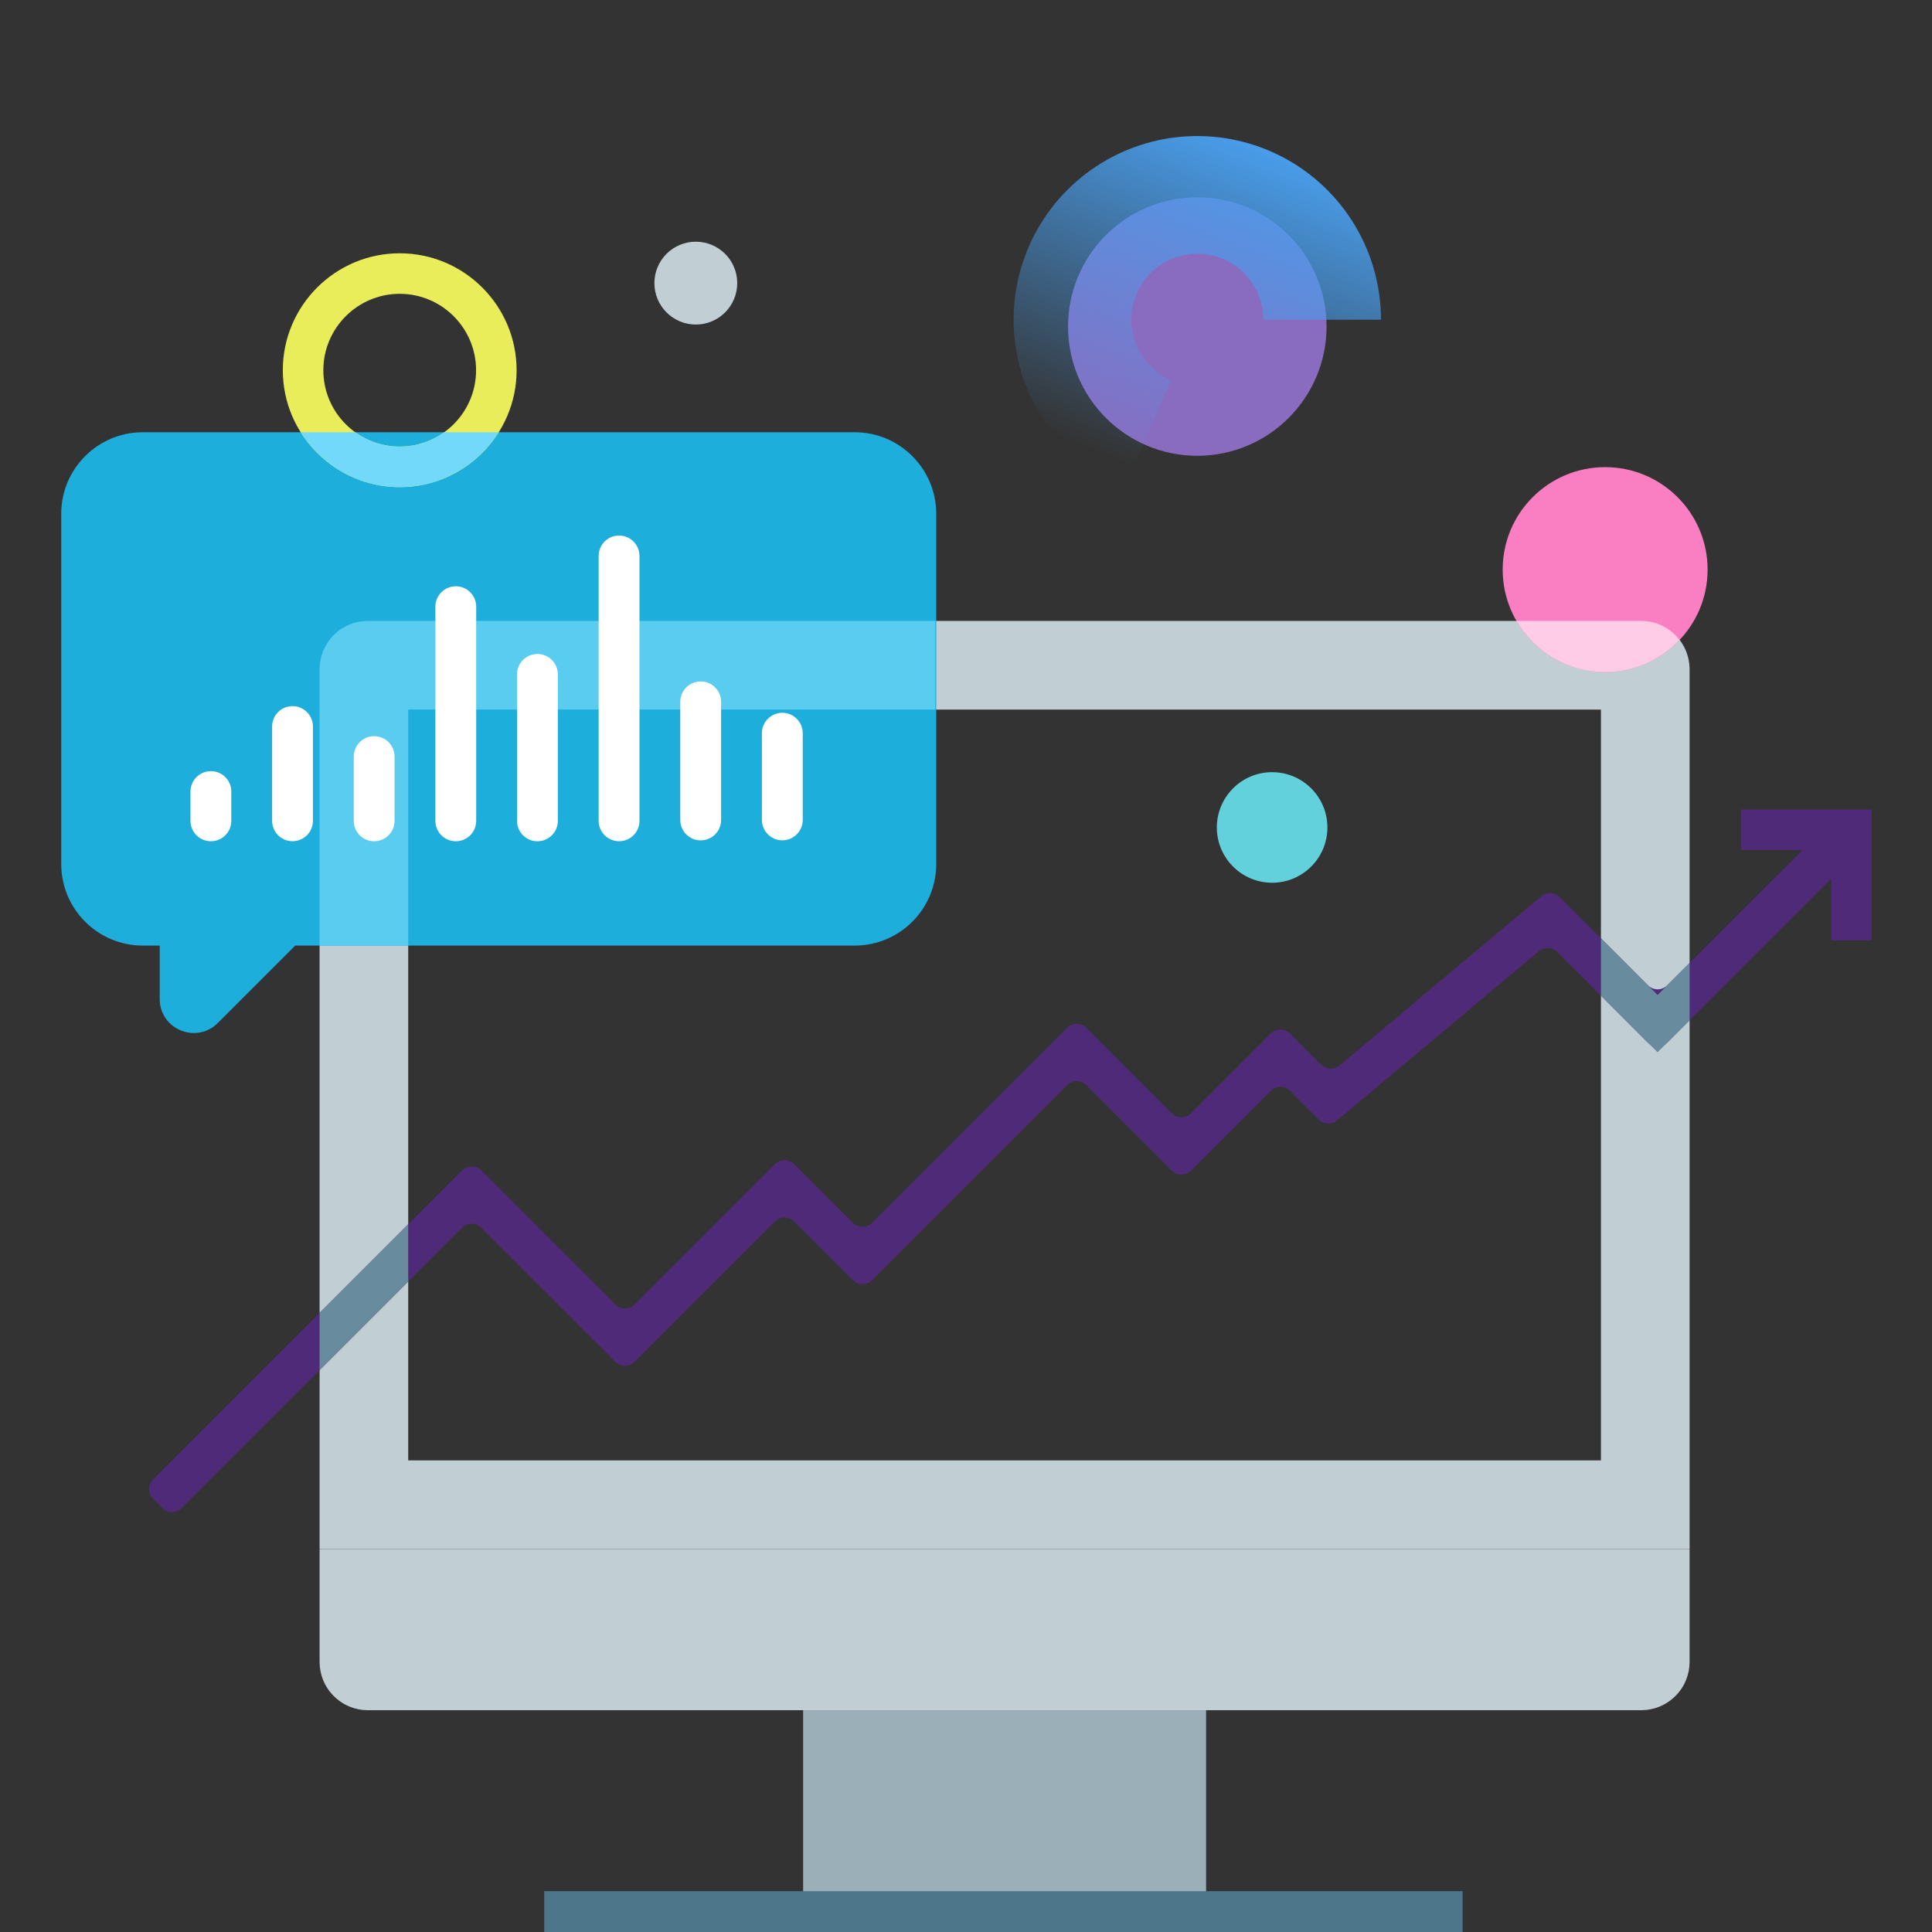 <svg width="284" height="284" viewBox="0 0 284 284" fill="none" xmlns="http://www.w3.org/2000/svg">
<rect x="0" y="0" width="284" height="284" fill="#333333" stroke="none"/>
<path d="M177.292 251.405H118.059V281.019H177.292V251.405Z" fill="#9BAFB8"/>
<path d="M215 278H80V284H215V278Z" fill="#4D768A"/>
<path d="M246.283 93.358C244.894 91.969 243.076 91.275 241.255 91.275H54.073C52.26 91.275 50.438 91.969 49.056 93.358C47.669 94.745 46.979 96.566 46.979 98.382V227.698H248.367V98.382C248.365 96.566 247.675 94.744 246.283 93.358ZM235.336 214.674H60.007V104.304H235.335V214.674H235.336Z" fill="#C1CED4"/>
<path d="M46.979 227.697V244.29C46.979 246.105 47.669 247.928 49.056 249.31C50.439 250.693 52.259 251.399 54.072 251.399H241.255C243.076 251.399 244.894 250.693 246.283 249.31C247.673 247.927 248.365 246.105 248.365 244.29V227.697H46.979Z" fill="#C1CED4"/>
<path d="M271.471 121.287C270.69 120.507 269.424 120.507 268.643 121.287L245.08 144.845C244.299 145.626 243.032 145.626 242.251 144.845L229.281 131.866C228.548 131.133 227.376 131.081 226.582 131.747L196.906 156.619C196.112 157.285 194.94 157.233 194.207 156.5L189.632 151.925C188.851 151.144 187.585 151.144 186.804 151.925L175.083 163.649C174.302 164.43 173.036 164.43 172.254 163.649L159.691 151.094C158.91 150.313 157.644 150.314 156.863 151.094L128.197 179.76C127.416 180.541 126.15 180.541 125.369 179.761L116.736 171.135C115.955 170.355 114.696 170.348 113.915 171.128C109.745 175.298 97.475 187.567 93.287 191.759C92.501 192.545 91.233 192.534 90.448 191.749L70.742 172.051C69.961 171.271 68.695 171.271 67.914 172.052L22.49 217.474C21.709 218.255 21.709 219.522 22.49 220.303L23.873 221.687C24.654 222.468 25.921 222.468 26.702 221.687L67.914 180.475C68.695 179.695 69.961 179.694 70.742 180.475L90.461 200.182C91.242 200.963 92.499 200.971 93.28 200.19C97.29 196.179 108.823 184.644 113.916 179.551C114.697 178.771 115.955 178.778 116.736 179.559L125.369 188.184C126.15 188.964 127.416 188.964 128.197 188.183L156.863 159.518C157.644 158.737 158.91 158.737 159.691 159.518L172.254 172.072C173.036 172.853 174.302 172.853 175.083 172.072L186.804 160.348C187.585 159.567 188.851 159.567 189.632 160.348L193.855 164.572C194.588 165.305 195.76 165.356 196.554 164.69L226.225 139.818C227.019 139.152 228.191 139.204 228.924 139.937L242.246 153.269C243.027 154.05 244.294 154.051 245.075 153.27L272.854 125.5C273.635 124.718 273.635 123.452 272.854 122.671L271.471 121.287Z" fill="#4F2A78"/>
<path d="M275.141 138.232H269.182V124.958H255.91V119H275.141V138.232Z" fill="#4F2A78"/>
<path d="M21 63.538C14.373 63.538 9 68.91 9 75.538V127C9 133.627 14.373 139 21 139H23.477V146.842C23.477 151.297 28.863 153.528 32.013 150.378L43.392 139H125.626C132.253 139 137.626 133.627 137.626 127V75.538C137.626 68.91 132.253 63.538 125.626 63.538H21Z" fill="#1EAEDC"/>
<path d="M60.007 139V104.303H137.484V91.275H54.073C52.26 91.275 50.438 91.969 49.056 93.358C47.669 94.745 46.979 96.566 46.979 98.382V139H60.007Z" fill="#59CCF0"/>
<path d="M34 120.662V116.356C34 114.699 32.657 113.356 31 113.356C29.343 113.356 28 114.699 28 116.356V120.662C28 122.319 29.343 123.662 31 123.662C32.657 123.662 34 122.319 34 120.662Z" fill="white"/>
<path d="M46 120.656V106.799C46 105.143 44.657 103.799 43 103.799C41.343 103.799 40 105.143 40 106.799V120.656C40 122.313 41.343 123.656 43 123.656C44.657 123.656 46 122.313 46 120.656Z" fill="white"/>
<path d="M58 120.665V111.216C58 109.559 56.657 108.216 55 108.216C53.343 108.216 52 109.559 52 111.216V120.665C52 122.322 53.343 123.665 55 123.665C56.657 123.665 58 122.322 58 120.665Z" fill="white"/>
<path d="M70 120.662V89.181C70 87.524 68.657 86.181 67 86.181C65.343 86.181 64 87.524 64 89.181V120.662C64 122.319 65.343 123.662 67 123.662C68.657 123.662 70 122.319 70 120.662Z" fill="white"/>
<path d="M82 120.666V99.132C82 97.475 80.657 96.132 79 96.132C77.343 96.132 76 97.475 76 99.132V120.666C76 122.323 77.343 123.666 79 123.666C80.657 123.666 82 122.323 82 120.666Z" fill="white"/>
<path d="M94 120.659V81.723C94 80.066 92.657 78.723 91 78.723C89.343 78.723 88 80.066 88 81.723V120.659C88 122.316 89.343 123.659 91 123.659C92.657 123.659 94 122.316 94 120.659Z" fill="white"/>
<path d="M106 120.532V103.169C106 101.512 104.657 100.169 103 100.169C101.343 100.169 100 101.512 100 103.169V120.532C100 122.189 101.343 123.532 103 123.532C104.657 123.532 106 122.189 106 120.532Z" fill="white"/>
<path d="M118 120.526V107.78C118 106.123 116.657 104.78 115 104.78C113.343 104.78 112 106.123 112 107.78V120.526C112 122.182 113.343 123.526 115 123.526C116.657 123.526 118 122.182 118 120.526Z" fill="white"/>
<path d="M175.997 29C165.501 29 157 37.503 157 47.997C157 58.491 165.502 67 175.997 67C186.489 67 195 58.491 195 47.997C195 37.502 186.489 29 175.997 29Z" fill="#896CC0"/>
<path d="M186.999 129.761C191.487 129.761 195.125 126.122 195.125 121.634C195.125 117.146 191.487 113.508 186.999 113.508C182.511 113.508 178.872 117.146 178.872 121.634C178.872 126.122 182.511 129.761 186.999 129.761Z" fill="#63D1DB"/>
<path d="M251.012 83.727C251.012 92.045 244.269 98.788 235.95 98.788C227.638 98.788 220.891 92.045 220.891 83.727C220.891 75.413 227.639 68.67 235.95 68.67C244.267 68.67 251.012 75.411 251.012 83.727Z" fill="#FA7FC2"/>
<path d="M58.756 71.606C49.282 71.606 41.573 63.897 41.573 54.422C41.573 44.944 49.282 37.233 58.756 37.233C68.23 37.233 75.94 44.944 75.94 54.422C75.94 63.897 68.23 71.606 58.756 71.606ZM58.756 43.191C52.566 43.191 47.531 48.229 47.531 54.422C47.531 60.613 52.566 65.648 58.756 65.648C64.947 65.648 69.982 60.612 69.982 54.422C69.982 48.229 64.947 43.191 58.756 43.191Z" fill="#EAED5A"/>
<path d="M108.372 41.616C108.372 44.981 105.646 47.708 102.281 47.708C98.923 47.708 96.195 44.981 96.195 41.616C96.195 38.255 98.921 35.53 102.281 35.53C105.645 35.53 108.372 38.255 108.372 41.616Z" fill="#C1CED4"/>
<path d="M248.365 141.559L243.665 146.259L235.336 137.924V146.353L243.661 154.684L248.365 149.981V141.559Z" fill="#688C9D"/>
<path d="M46.979 201.409L60.007 188.381V179.956L46.979 192.986V201.409Z" fill="#688C9D"/>
<path d="M246.283 93.358C244.894 91.969 243.076 91.275 241.255 91.275H222.932C225.542 95.762 230.39 98.788 235.949 98.788C240.255 98.788 244.128 96.972 246.871 94.076C246.685 93.832 246.509 93.581 246.283 93.358Z" fill="#FFCCE8"/>
<path d="M65.283 63.538C63.442 64.861 61.191 65.648 58.756 65.648C56.321 65.648 54.07 64.86 52.229 63.538H44.216C47.26 68.376 52.632 71.606 58.755 71.606C64.879 71.606 70.251 68.376 73.295 63.538H65.283Z" fill="#72D9FA"/>
<path d="M203 47C203 42.129 201.682 37.348 199.186 33.164C196.689 28.981 193.108 25.551 188.821 23.238C184.533 20.925 179.7 19.815 174.833 20.025C169.966 20.236 165.247 21.759 161.175 24.434C157.104 27.109 153.832 30.835 151.706 35.218C149.58 39.602 148.68 44.478 149.101 49.331C149.522 54.185 151.247 58.834 154.096 62.786C156.944 66.738 160.808 69.846 165.279 71.78L172.147 55.906C170.54 55.211 169.151 54.094 168.127 52.674C167.104 51.253 166.483 49.582 166.332 47.838C166.181 46.094 166.505 44.341 167.269 42.766C168.033 41.19 169.209 39.851 170.672 38.889C172.135 37.928 173.831 37.381 175.581 37.305C177.33 37.229 179.067 37.628 180.608 38.46C182.149 39.291 183.436 40.524 184.333 42.027C185.23 43.531 185.704 45.249 185.704 47H203Z" fill="url(#paint0_linear_230_12)"/>
<defs>
<linearGradient id="paint0_linear_230_12" x1="181.5" y1="20" x2="163" y2="67" gradientUnits="userSpaceOnUse">
<stop stop-color="#499DEB"/>
<stop offset="1" stop-color="#499DEB" stop-opacity="0"/>
</linearGradient>
</defs>
</svg>
